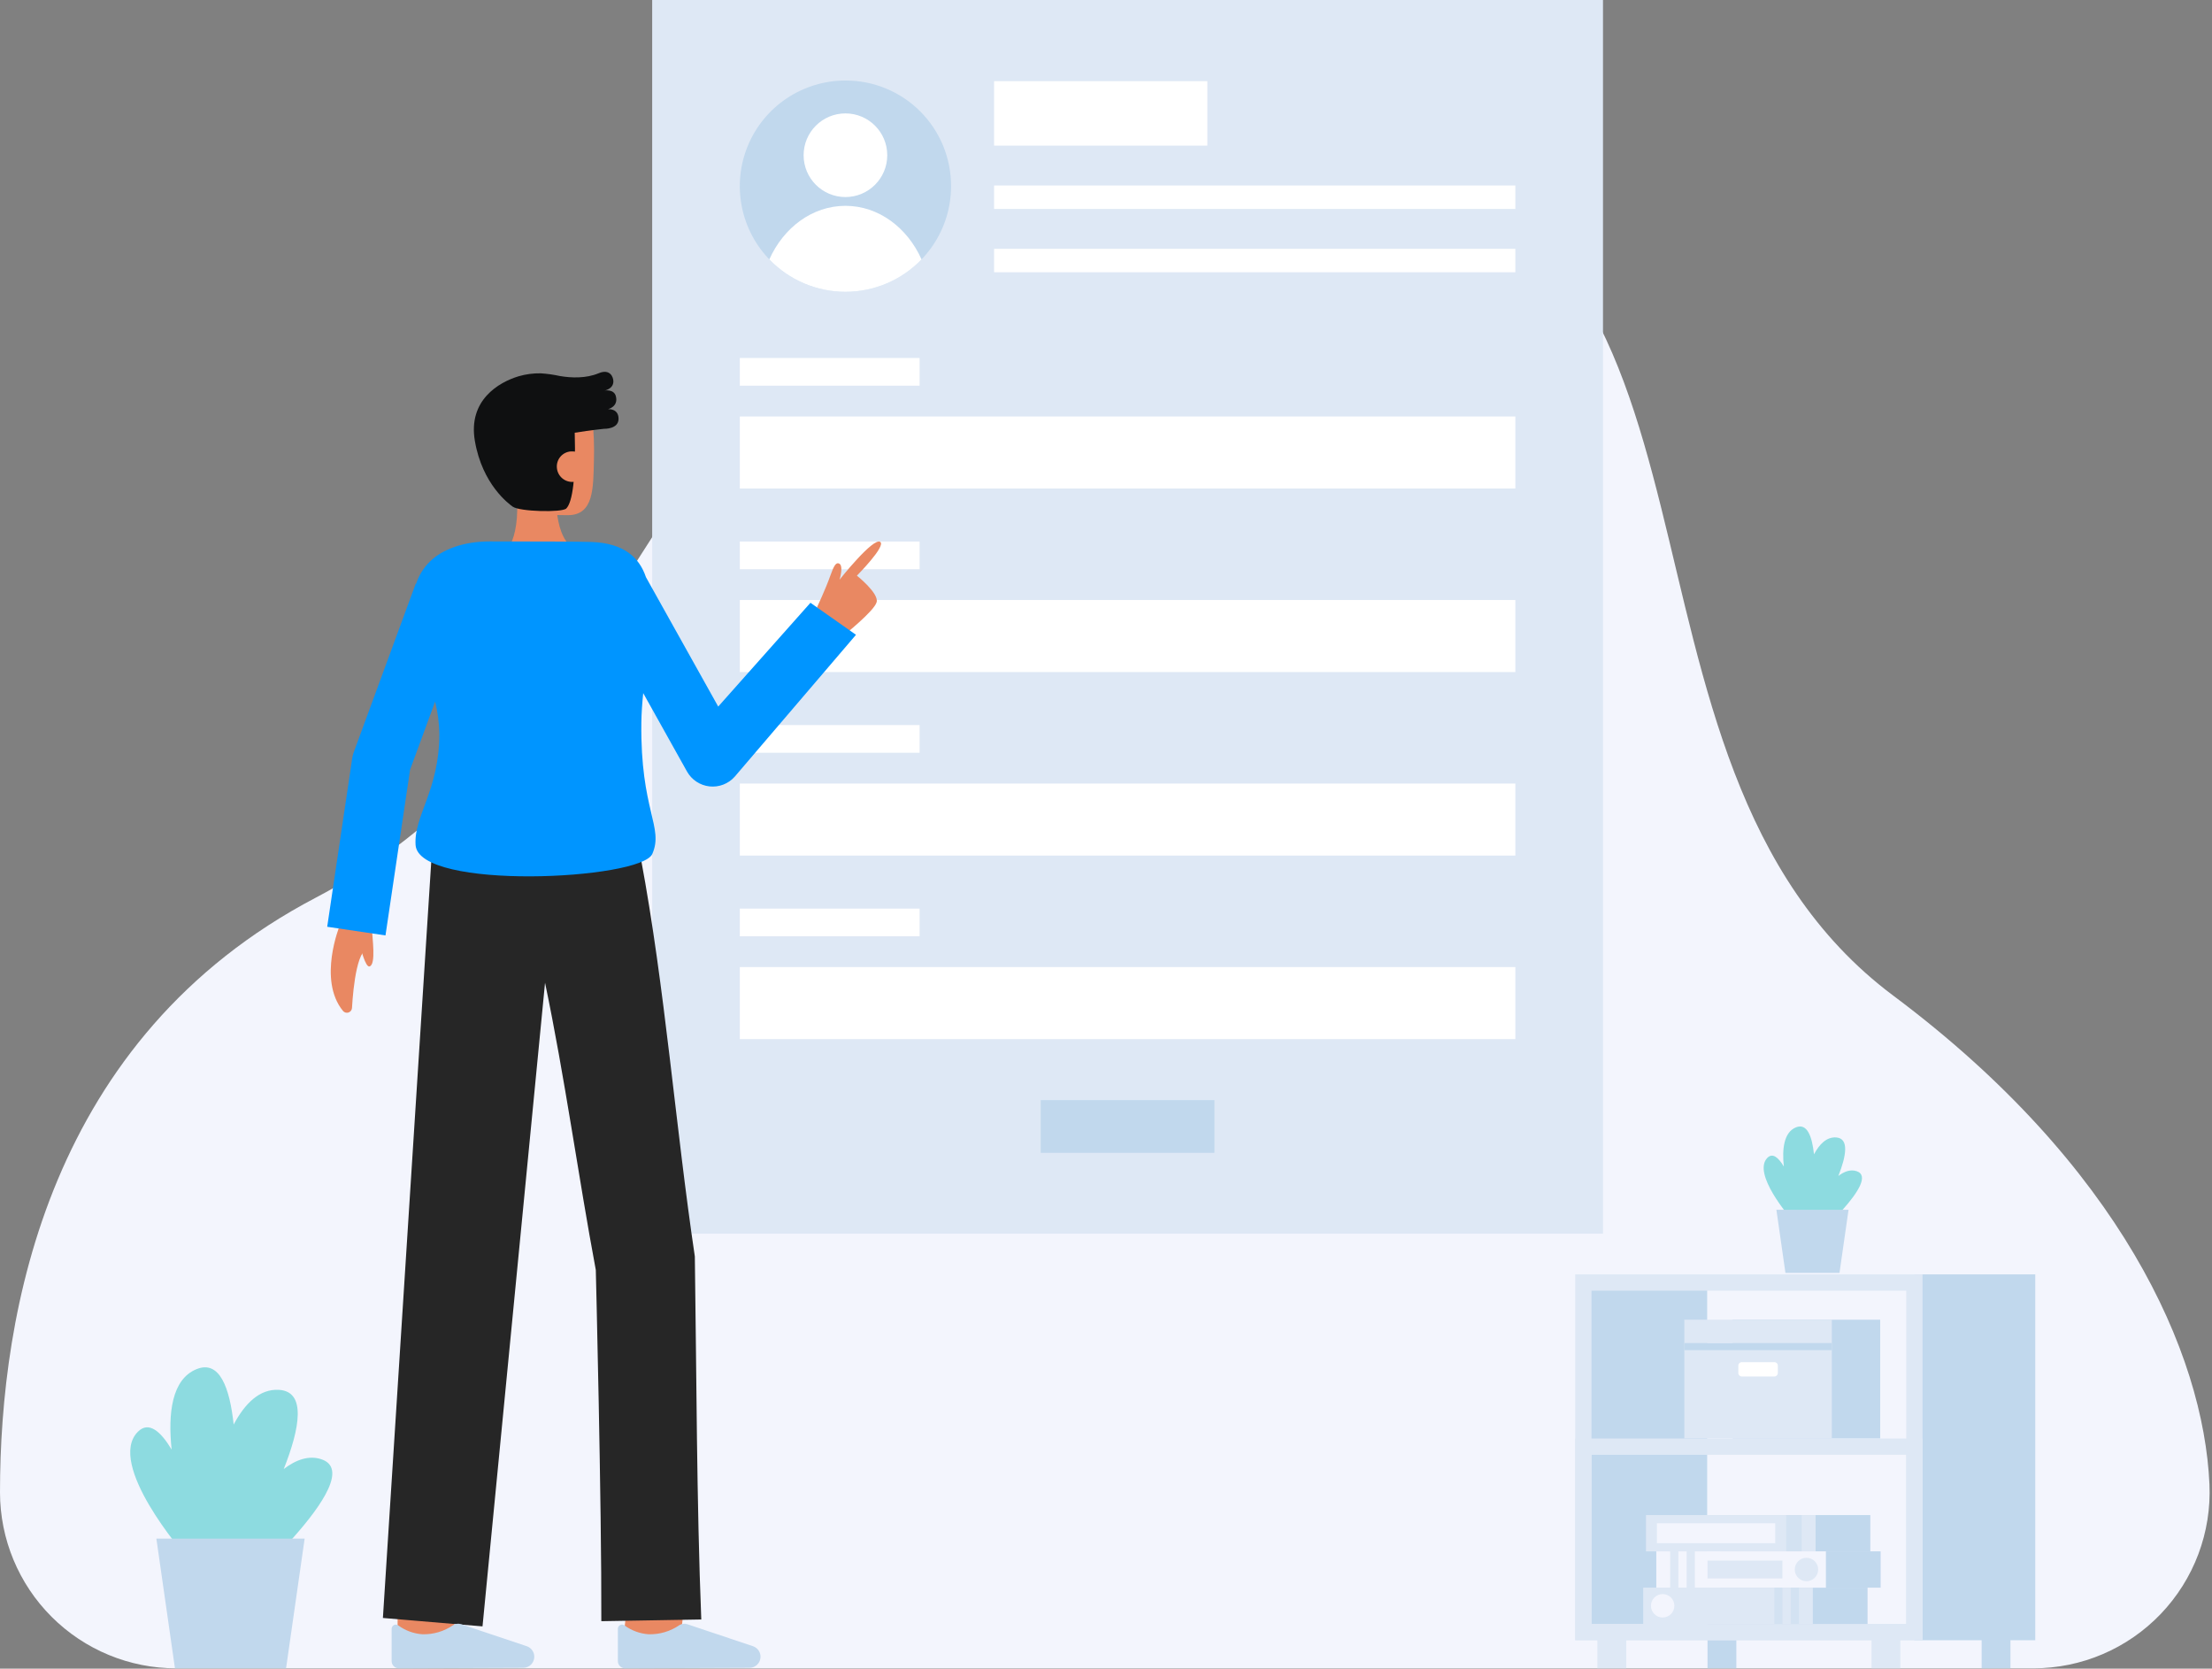 <svg width="887" height="669" viewBox="0 0 887 669" fill="none" xmlns="http://www.w3.org/2000/svg">
<rect x="0" y="0" width="887" height="669" fill="#808080" stroke="none"/>
<g clip-path="url(#clip0_1057_6100)">
<path d="M815.411 668.88C824.95 668.88 834.391 666.948 843.163 663.2C851.936 659.452 859.858 653.966 866.452 647.073C873.047 640.18 878.177 632.022 881.533 623.093C884.889 614.163 886.401 604.646 885.979 595.116C883.655 542.554 850.25 467.223 759.2 399.188C632.861 304.79 709.11 83.774 543.271 61.266C270.684 24.271 294.944 271.689 126.628 359.9C19.487 416.048 0.007 525.911 0 598.354C0.017 617.072 7.468 635.017 20.714 648.243C33.96 661.469 51.917 668.892 70.635 668.88H815.411Z" fill="#F3F5FD"/>
<path d="M261.519 494.601L642.789 494.601L642.789 6.10352e-05L261.519 6.10352e-05L261.519 494.601Z" fill="#DEE8F5"/>
<path d="M381.37 74.639C381.37 83.016 378.886 91.205 374.232 98.17C369.578 105.135 362.963 110.564 355.224 113.77C347.484 116.976 338.968 117.814 330.752 116.18C322.536 114.546 314.989 110.512 309.066 104.589C303.142 98.665 299.108 91.118 297.474 82.902C295.84 74.686 296.678 66.17 299.884 58.431C303.09 50.691 308.519 44.076 315.484 39.422C322.449 34.768 330.638 32.284 339.015 32.284C344.582 32.267 350.097 33.351 355.244 35.474C360.39 37.596 365.066 40.715 369.002 44.652C372.939 48.588 376.058 53.264 378.18 58.41C380.303 63.557 381.387 69.072 381.37 74.639V74.639Z" fill="#C1D8ED"/>
<path d="M339.015 79.003C348.276 79.003 355.783 71.496 355.783 62.235C355.783 52.974 348.276 45.467 339.015 45.467C329.754 45.467 322.247 52.974 322.247 62.235C322.247 71.496 329.754 79.003 339.015 79.003Z" fill="white"/>
<path d="M369.537 104.008C365.585 108.114 360.845 111.381 355.6 113.612C350.356 115.844 344.715 116.994 339.016 116.994C333.316 116.994 327.675 115.844 322.431 113.612C317.186 111.381 312.446 108.114 308.494 104.008C314.205 91.245 325.734 82.522 339.015 82.522C352.296 82.522 363.826 91.245 369.537 104.008Z" fill="white"/>
<path d="M484.139 32.547H398.629V58.388H484.139V32.547Z" fill="white"/>
<path d="M607.646 74.372H398.629V83.774H607.646V74.372Z" fill="white"/>
<path d="M607.646 99.758H398.629V109.16H607.646V99.758Z" fill="white"/>
<path d="M368.751 143.531H296.661V154.635H368.751V143.531Z" fill="white"/>
<path d="M607.647 166.983H296.661V195.859H607.647V166.983Z" fill="white"/>
<path d="M368.751 217.115H296.661V228.219H368.751V217.115Z" fill="white"/>
<path d="M607.647 240.567H296.661V269.443H607.647V240.567Z" fill="white"/>
<path d="M368.751 290.699H296.661V301.803H368.751V290.699Z" fill="white"/>
<path d="M607.647 314.151H296.661V343.027H607.647V314.151Z" fill="white"/>
<path d="M368.751 364.282H296.661V375.386H368.751V364.282Z" fill="white"/>
<path d="M607.647 387.735H296.661V416.611H607.647V387.735Z" fill="white"/>
<path d="M486.979 441.07H417.327V462.2H486.979V441.07Z" fill="#C1D8ED"/>
<path d="M201.165 222.756C201.165 222.756 208.897 218.656 207.171 197.6L223.147 194.637C223.147 194.637 221.352 213.516 229.435 219.51L201.165 222.756Z" fill="#E98862"/>
<path d="M198.106 189.435C199.212 195.823 202.698 201.873 208.333 203.935C215.023 206.385 219.978 206.551 227.691 206.551C238.216 206.551 237.868 195.574 238.164 184.513C238.464 173.407 237.577 161.494 233.417 157.624C225.117 149.9 200.744 154.792 197.78 167.712C196.247 174.4 197.053 183.354 198.106 189.435Z" fill="#E98862"/>
<path d="M243.805 164.046C243.805 164.046 248.115 163.083 246.935 158.785C246.153 155.934 242.501 156.567 242.501 156.567C242.501 156.567 245.959 155.934 245.959 152.915C245.959 151.015 244.497 147.791 240.088 149.633C234.914 151.794 229.014 151.516 224.527 150.762C221.989 150.206 219.413 149.843 216.82 149.674H216.806C213.825 149.622 210.854 150.019 207.992 150.853C199.972 153.253 187.648 160.474 190.415 176.746C193.406 194.332 204.115 202.06 205.589 203.13C208.359 205.144 225.389 205.552 227.077 203.865C229.603 201.339 230.977 191.183 230.464 173.491C237.444 172.386 242.239 171.915 242.239 171.915C242.239 171.915 248.039 172.133 248.039 167.893C248.039 163.653 243.805 164.046 243.805 164.046Z" fill="#0F1011"/>
<path d="M235.557 186.611C235.679 188.229 235.156 189.83 234.102 191.063C233.048 192.297 231.549 193.064 229.931 193.196C228.314 193.328 226.71 192.815 225.47 191.768C224.23 190.722 223.454 189.227 223.312 187.611C223.232 186.804 223.315 185.99 223.557 185.216C223.798 184.442 224.193 183.725 224.717 183.106C225.242 182.488 225.885 181.982 226.61 181.618C227.334 181.253 228.124 181.039 228.933 180.986C233.311 180.848 235.279 183.229 235.557 186.611Z" fill="#E98862"/>
<path d="M272.815 657.164L250.222 654.479C251.239 645.927 252.386 635.656 252.466 633.972C252.466 634.078 252.466 634.172 252.466 634.237H275.218C275.213 634.919 275.213 636.994 272.815 657.164Z" fill="#E98862"/>
<path d="M182.159 659.884L159.407 659.81C159.407 659.81 159.483 636.318 159.483 634.237H182.235C182.235 636.324 182.159 659.884 182.159 659.884Z" fill="#E98862"/>
<path d="M281.21 649.3C279.326 602.237 279.317 550.9 278.626 503.752C270.926 452.167 266.641 395.634 257.026 344.418L256.737 344.503L255.89 338.728L173.466 337.139L153.543 648.689L193.487 652.064L218.558 394.011C226.523 432.056 231.866 471.506 238.914 509.17C238.914 509.17 241.286 603.597 241.127 649.981L281.21 649.3Z" fill="#262626"/>
<path d="M209.816 668.684C210.4 668.682 210.979 668.564 211.518 668.338C212.057 668.112 212.546 667.783 212.957 667.368C213.369 666.953 213.694 666.461 213.916 665.92C214.137 665.379 214.25 664.799 214.247 664.215C214.247 664.105 214.242 663.994 214.233 663.884C214.167 663.038 213.861 662.229 213.351 661.552C212.84 660.874 212.147 660.357 211.352 660.06L184.871 651.191C184.358 651.021 183.814 650.964 183.277 651.024C182.74 651.084 182.222 651.259 181.759 651.537C178.118 654.064 173.763 655.355 169.334 655.222C165.884 654.977 162.573 653.767 159.778 651.731C159.532 651.53 159.234 651.402 158.919 651.364C158.604 651.325 158.284 651.377 157.997 651.514C157.71 651.65 157.468 651.865 157.298 652.133C157.129 652.402 157.039 652.713 157.04 653.031V665.98C157.04 666.749 157.345 667.487 157.889 668.031C158.433 668.575 159.171 668.88 159.94 668.88H159.953L209.816 668.684Z" fill="#C1D8ED"/>
<path d="M300.535 668.684C301.119 668.682 301.698 668.564 302.237 668.338C302.776 668.112 303.265 667.783 303.676 667.368C304.088 666.953 304.413 666.461 304.635 665.92C304.856 665.379 304.969 664.799 304.966 664.215C304.966 664.105 304.966 663.994 304.952 663.884C304.886 663.038 304.58 662.229 304.07 661.552C303.559 660.874 302.866 660.357 302.071 660.06L275.59 651.191C275.077 651.021 274.533 650.964 273.996 651.024C273.459 651.084 272.941 651.259 272.478 651.537C268.837 654.064 264.482 655.355 260.053 655.222C256.603 654.977 253.292 653.767 250.497 651.731C250.251 651.53 249.953 651.402 249.638 651.364C249.323 651.325 249.003 651.377 248.716 651.514C248.429 651.65 248.187 651.865 248.017 652.133C247.848 652.402 247.758 652.713 247.759 653.031V665.98C247.759 666.749 248.064 667.487 248.608 668.031C249.152 668.575 249.89 668.88 250.659 668.88H250.672L300.535 668.684Z" fill="#C1D8ED"/>
<path d="M149.21 372.678C149.21 375.907 150.91 386.701 148.173 387.472C146.529 387.934 144.587 379.89 144.587 379.89" fill="#E98862"/>
<path d="M136.263 370.983C136.263 370.983 127.31 392.775 137.522 405.295C137.782 405.614 138.133 405.847 138.528 405.963C138.922 406.079 139.343 406.074 139.735 405.947C140.126 405.82 140.471 405.579 140.723 405.253C140.975 404.928 141.122 404.534 141.147 404.123C141.647 395.682 143.347 378.344 148.911 380.369V366.757" fill="#E98862"/>
<path d="M338.15 254.879C338.15 254.879 350.65 244.947 351.539 241.379C352.428 237.811 343.617 230.795 343.617 230.795C343.617 230.795 355.327 218.995 352.992 217.28C350.236 215.26 336.648 232.428 336.648 232.428C336.648 232.428 338.569 226.251 336.176 225.846C335.193 225.68 334.414 226.646 332.876 231.016C331.123 235.997 327.619 243.493 327.619 243.493L338.15 254.879Z" fill="#E98862"/>
<path d="M324.986 241.673L288 283.285L259.034 231.435C256.282 223.297 250.057 217.835 237.378 217.297C233.029 217.11 211.803 217.077 196.263 217.077C185.822 217.077 177.251 220.277 172.302 225.23C169.809 227.687 167.944 230.707 166.863 234.036L166.714 233.981L141.845 301.6C141.565 302.358 141.364 303.143 141.245 303.943L131.21 371.568L154.577 375.036L164.436 308.616L174.478 281.308C175.523 285.505 176.094 289.807 176.178 294.131C176.178 316.888 165.889 327.087 166.642 338.764C167.835 357.123 257.031 352.785 261.576 342.357C266.255 331.602 256.758 324.977 257.176 289.8C257.221 285.973 257.517 281.968 257.924 277.891L275.476 309.31C276.395 310.955 277.695 312.357 279.266 313.397C280.837 314.438 282.635 315.088 284.508 315.292C286.382 315.496 288.277 315.249 290.036 314.571C291.794 313.893 293.365 312.805 294.617 311.396L343.245 254.512L324.986 241.673Z" fill="#0095FF"/>
<path d="M128.821 585.041C123.821 583.404 118.69 585.241 113.78 588.976C120.247 572.646 122.916 557.895 111.86 557.231C104.124 556.766 98.198 562.701 93.696 571.139C92.113 556.303 88.028 545.239 78.878 548.907C68.832 552.935 67.303 566.737 68.827 581.179C64.402 573.802 59.636 569.689 55.309 574.016C42.396 586.929 74.092 623.316 74.092 623.316H81.964L86.456 628.193C85.547 630.116 85.049 631.261 85.049 631.261L90.755 642.873C90.755 642.873 149.573 591.834 128.821 585.041Z" fill="#8DDBE0"/>
<path d="M114.708 668.88H70.158L62.701 616.873H122.165L114.708 668.88Z" fill="#C1D8ED"/>
<path d="M744.491 469.558C742.058 468.758 739.562 469.658 737.173 471.472C740.319 463.528 741.618 456.352 736.239 456.029C732.475 455.803 729.592 458.691 727.402 462.795C726.632 455.578 724.645 450.195 720.193 451.979C715.306 453.939 714.562 460.654 715.303 467.679C713.148 464.091 710.832 462.09 708.727 464.193C702.445 470.475 717.865 488.18 717.865 488.18H721.694L723.88 490.552C723.437 491.487 723.195 492.045 723.195 492.045L725.971 497.693C725.971 497.693 754.589 472.863 744.491 469.558Z" fill="#8DDBE0"/>
<path d="M737.627 510.345H715.954L712.326 485.044H741.255L737.627 510.345Z" fill="#C1D8ED"/>
<path d="M696.265 656.145H684.712V668.88H696.265V656.145Z" fill="#C1D8ED"/>
<path d="M806.181 656.145H794.628V668.88H806.181V656.145Z" fill="#C1D8ED"/>
<path d="M816.127 510.939H767.654V657.621H816.127V510.939Z" fill="#C1D8ED"/>
<path d="M684.564 514.188H634.925V656.145H684.564V514.188Z" fill="#C1D8ED"/>
<path d="M770.919 657.621H631.66V510.939H770.919V657.621ZM638.19 651.091H764.39V517.469H638.19V651.091Z" fill="#DEE8F5"/>
<path d="M770.919 657.621H631.66V576.75H770.919V657.621ZM638.19 651.091H764.39V583.28H638.19V651.091Z" fill="#DEE8F5"/>
<path d="M694.79 529.104V538.445V576.697H753.947V538.445V529.104H694.79Z" fill="#C1D8ED"/>
<path d="M734.557 538.445H675.4V576.697H734.557V538.445Z" fill="#DEE8F5"/>
<path d="M734.557 538.445H675.4V541.312H734.557V538.445Z" fill="#C1D8ED"/>
<path d="M675.401 538.445H734.558V529.104H675.401V538.445Z" fill="#DEE8F5"/>
<path d="M711.535 546.127H698.423C697.67 546.127 697.06 546.737 697.06 547.49V550.508C697.06 551.261 697.67 551.871 698.423 551.871H711.535C712.288 551.871 712.898 551.261 712.898 550.508V547.49C712.898 546.737 712.288 546.127 711.535 546.127Z" fill="white"/>
<path d="M652.108 656.145H640.555V668.88H652.108V656.145Z" fill="#DEE8F5"/>
<path d="M762.024 656.145H750.471V668.88H762.024V656.145Z" fill="#DEE8F5"/>
<path d="M748.882 636.528H684.568V651.091H748.882V636.528Z" fill="#C1D8ED"/>
<path d="M749.987 607.435H685.673V621.998H749.987V607.435Z" fill="#C1D8ED"/>
<path d="M726.935 636.528H658.923V651.091H726.935V636.528Z" fill="#DEE8F5"/>
<g opacity="0.62">
<path opacity="0.62" d="M721.384 636.528H718.083V651.091H721.384V636.528Z" fill="#C1D8ED"/>
</g>
<g opacity="0.62">
<path opacity="0.62" d="M714.781 636.528H711.48V651.091H714.781V636.528Z" fill="#C1D8ED"/>
</g>
<path d="M666.721 648.506C669.315 648.506 671.417 646.404 671.417 643.81C671.417 641.216 669.315 639.114 666.721 639.114C664.127 639.114 662.025 641.216 662.025 643.81C662.025 646.404 664.127 648.506 666.721 648.506Z" fill="#F3F5FD"/>
<path d="M728.04 607.435H660.028V621.998H728.04V607.435Z" fill="#DEE8F5"/>
<path d="M711.869 610.715H664.408V618.718H711.869V610.715Z" fill="#F3F5FD"/>
<g opacity="0.62">
<path opacity="0.62" d="M722.489 607.435H716.242V621.998H722.489V607.435Z" fill="#C1D8ED"/>
</g>
<path d="M689.814 636.544H754.128V621.981H689.814V636.544Z" fill="#C1D8ED"/>
<path d="M664.169 636.544H732.181V621.981H664.169V636.544Z" fill="#F3F5FD"/>
<path d="M669.72 636.544H673.021V621.981H669.72V636.544Z" fill="#DEE8F5"/>
<path d="M676.323 636.544H679.624V621.981H676.323V636.544Z" fill="#DEE8F5"/>
<path d="M724.384 633.959C726.978 633.959 729.08 631.856 729.08 629.263C729.08 626.669 726.978 624.567 724.384 624.567C721.79 624.567 719.688 626.669 719.688 629.263C719.688 631.856 721.79 633.959 724.384 633.959Z" fill="#DEE8F5"/>
<path d="M714.735 625.693H684.712V632.832H714.735V625.693Z" fill="#DEE8F5"/>
</g>
<defs>
<clipPath id="clip0_1057_6100">
<rect width="886.05" height="668.88" fill="white"/>
</clipPath>
</defs>
</svg>
